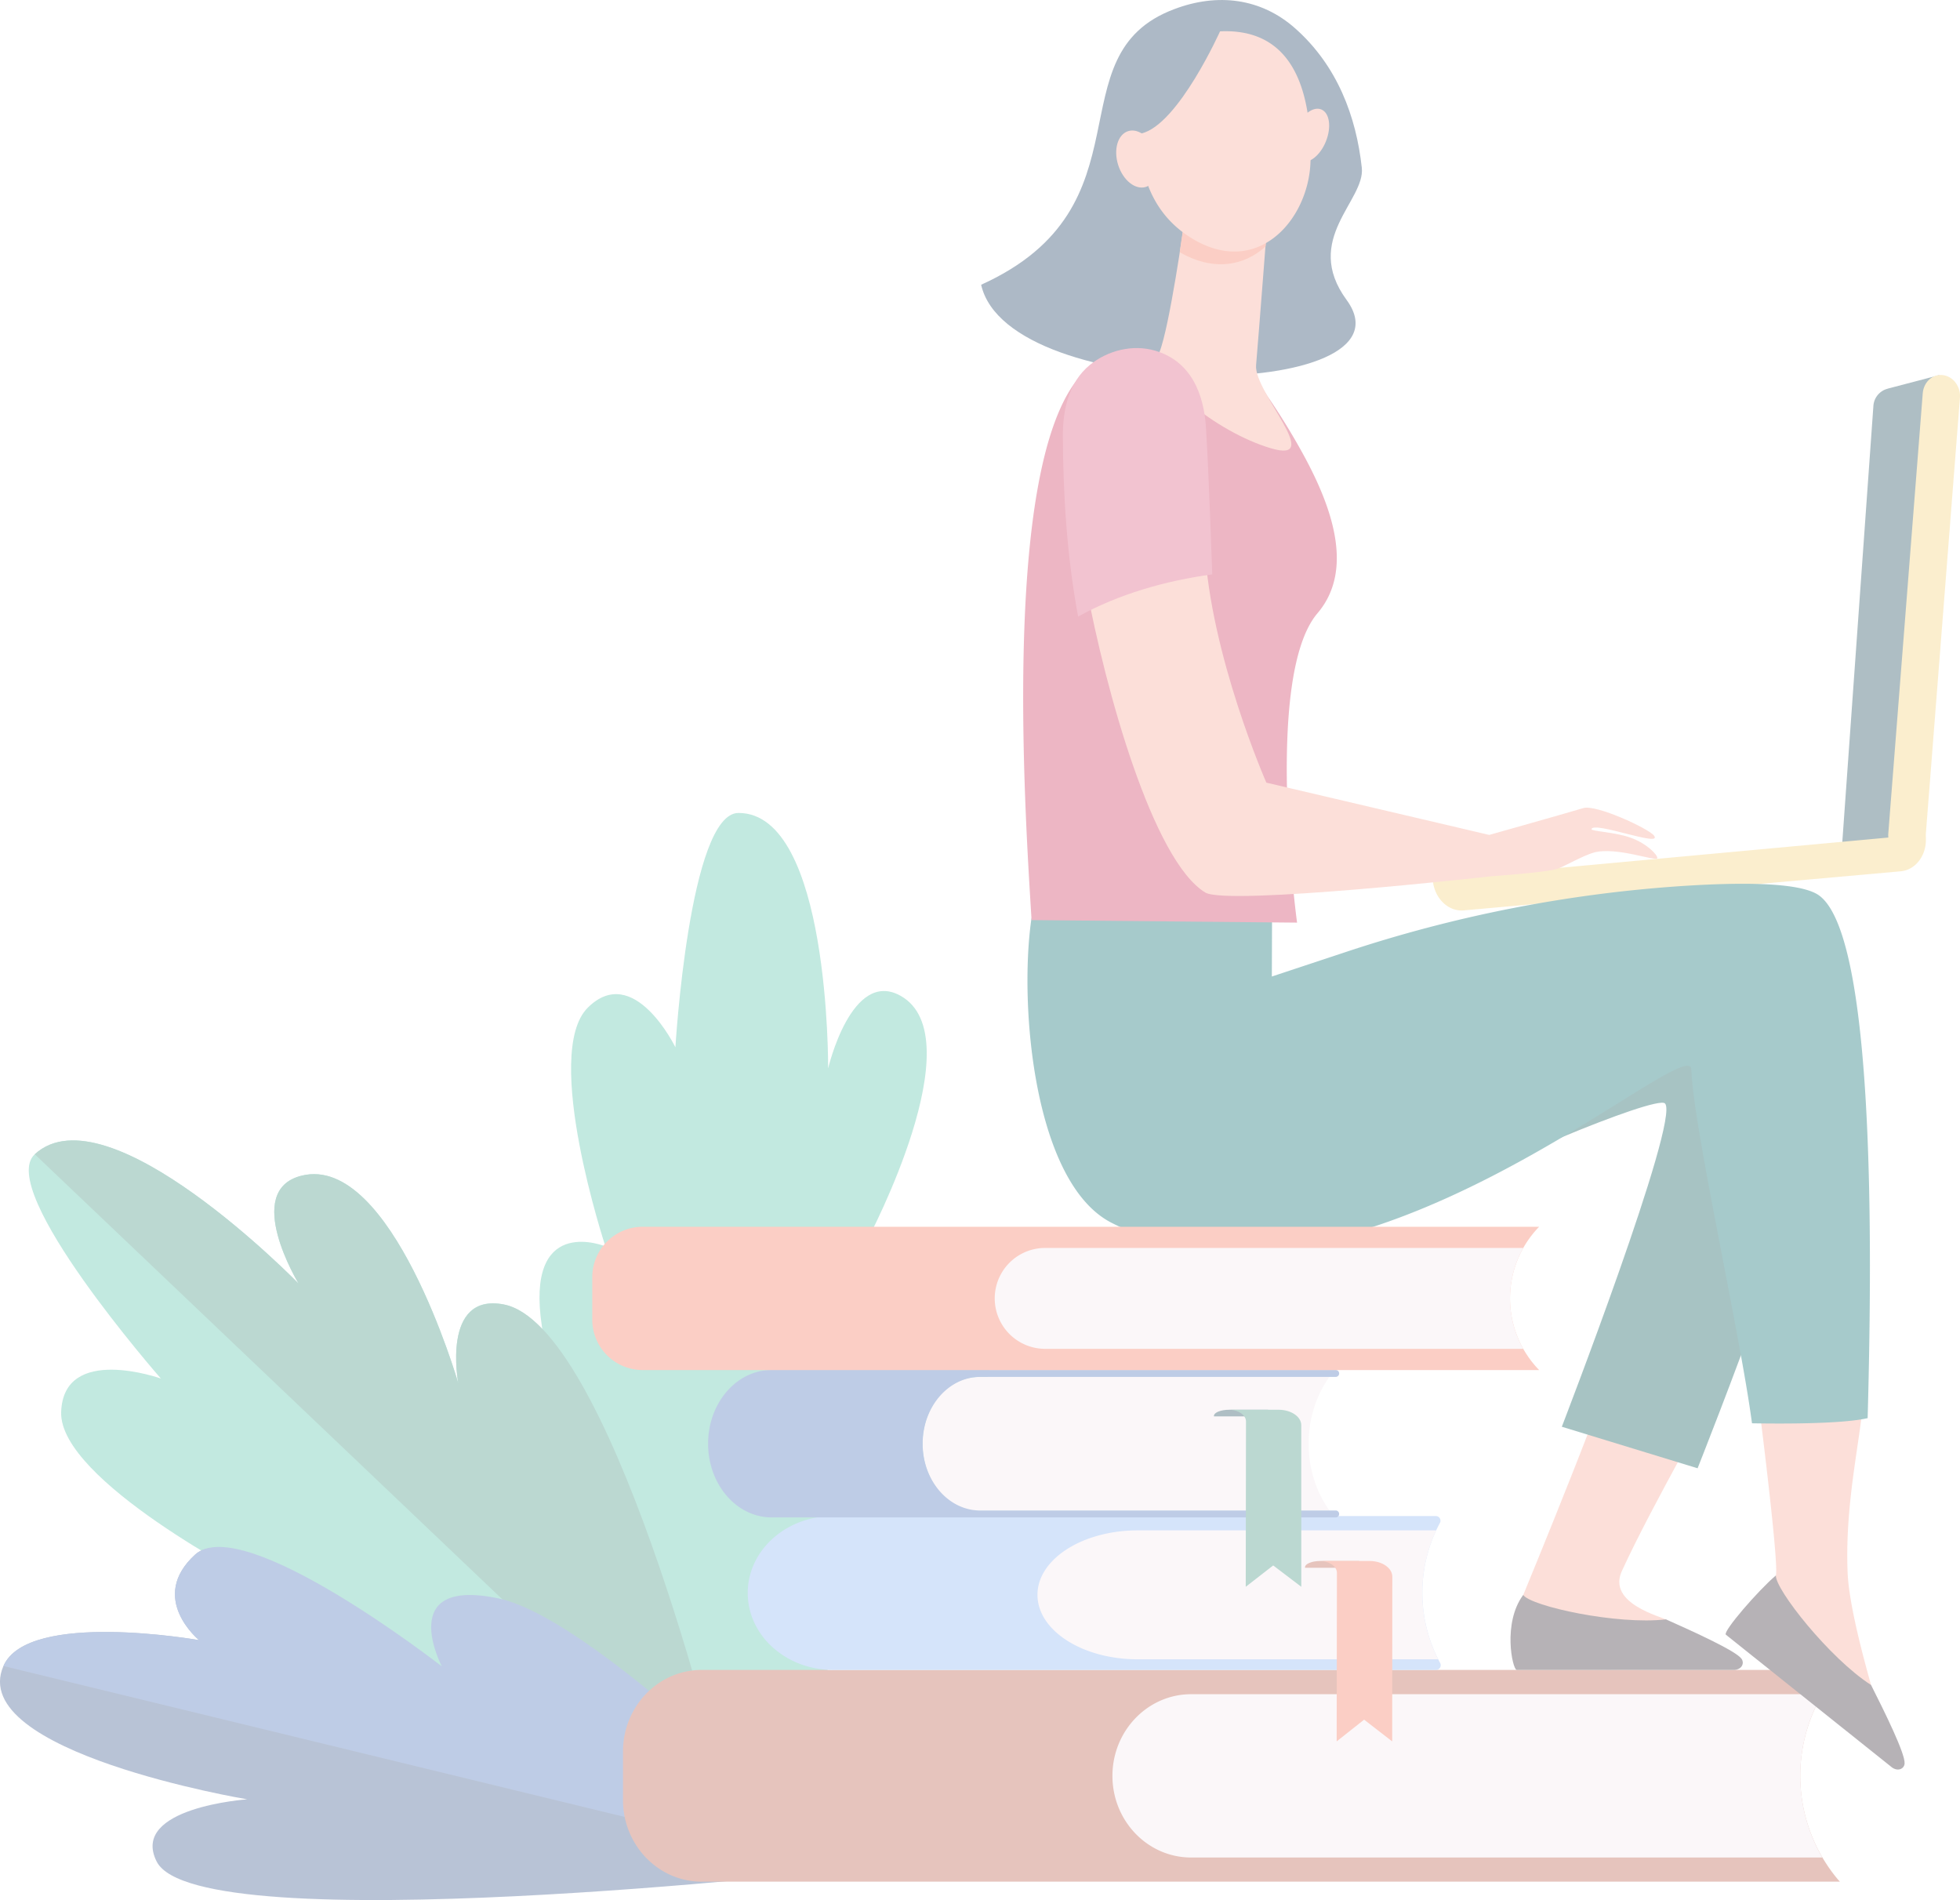 <svg xmlns="http://www.w3.org/2000/svg" viewBox="0 0 642.81 623.02"><defs><style>.cls-1{opacity:0.35;}.cls-2{fill:#50bfa5;}.cls-3{fill:#3c8f7c;}.cls-4{fill:#355389;}.cls-5{fill:#466eb6;}.cls-6{fill:#b75742;}.cls-7{fill:#f3e8ee;}.cls-8{fill:#86b1f2;}.cls-9{fill:#f47458;}.cls-10{fill:#184655;}.cls-11{fill:#f4cf73;}.cls-12{fill:#f7a491;}.cls-13{fill:#2d232e;}.cls-14{fill:#025454;}.cls-15{fill:#01676b;}.cls-16{fill:#13375b;}.cls-17{fill:#ca2e55;}.cls-18{fill:#db5279;}</style></defs><title>soft-skills-image</title><g id="Calque_2" data-name="Calque 2"><g id="Calque_1-2" data-name="Calque 1"><g class="cls-1"><path class="cls-2" d="M225.29,615.36s-44.41-150.54-48-183.75,21.27-22.91,21.27-22.91-20.89-63.27-5.78-78.29,28.73,13,28.73,13,4.57-76.81,20.68-76.84c30-.05,29.41,83.77,29.41,83.77s7.66-32.82,23.75-23.82c24.23,13.57-10.52,79.33-10.52,79.33s30.88,0,41.71,15.59C346,449.34,225.29,615.36,225.29,615.36Z"/><path class="cls-2" d="M239.84,595.43S111.78,574,83.92,551.33s-.28-32.92-.28-32.92-64.32-33-63.58-55.39,32.7-11,32.7-11-54.19-61.8-41.36-73.53c23.9-21.86,86.53,42.39,86.53,42.39s-18.6-30.55,1-35.38c29.55-7.29,51.36,68,51.36,68s-5.54-29.75,14.85-25.79C201.68,434.82,239.84,595.43,239.84,595.43Z"/><path class="cls-3" d="M165.13,427.72C144.7,424,150.28,453.5,150.28,453.5s-21.81-75.33-51.36-68c-19.59,4.83-1,35.38-1,35.38S35.3,356.6,11.4,378.47l228,217C235.32,574.74,199.37,433.9,165.13,427.72Z"/><path class="cls-4" d="M276.24,613.09s-67.42-68.58-101.38-75.71-27.85,17-27.85,17-67.37-58.92-83-44.65,1.28,28.06,1.28,28.06-56.12-9.93-64.16,8.48C-11.21,574.59,81.08,590,81.08,590s-38.67,2.68-29.69,20.42C64.91,637.14,276.24,613.09,276.24,613.09Z"/><path class="cls-5" d="M1.14,546.29c8-18.41,64.13-8.47,64.13-8.47S48.38,524,64,509.76s80.89,36.63,80.89,36.63S129.49,517,163.45,524.11s112.79,89,112.79,89Z"/><path class="cls-6" d="M603.42,617H230.14c-14.25,0-25.82-12-25.82-26.77V574.34c0-14.79,11.56-26.77,25.82-26.77H603.42a52.89,52.89,0,0,0-.69,68.66Z"/><path class="cls-7" d="M597.66,555.53h-207c-14.25,0-25.82,12-25.82,26.78s11.55,26.77,25.82,26.77H597.67a53.12,53.12,0,0,1,0-53.55Z"/><path class="cls-8" d="M472.28,499.31a1.55,1.55,0,0,0-1.54-2.2H273.23c-15.48,0-28,11.28-28,25.23s12.55,25.23,28,25.23H470.82a1.56,1.56,0,0,0,1.4-.66,1.55,1.55,0,0,0,.27-.76,1.56,1.56,0,0,0-.14-.79,48.33,48.33,0,0,1-.08-46.05Z"/><path class="cls-7" d="M471,501.81H373.15c-18.17,0-32.9,9.46-32.9,21.14s14.73,21.14,32.9,21.14h98.53a48.24,48.24,0,0,1-.65-42.28Z"/><path class="cls-6" d="M445.76,511.85H433c-2.74,0-5,.92-5,2.05v.18h17.71Z"/><path class="cls-9" d="M456.63,517c0-2.85-3.33-5.15-7.43-5.15H432.82c3.12,0,5.64,1.75,5.64,3.91L438.38,571l9-7.12,9.21,7.13Z"/><path class="cls-7" d="M436,495.3H321c-10.19,0-18.45-9.8-18.45-21.9s8.26-21.9,18.45-21.9H436c-8.78,12.14-9.13,30-.82,42.56Z"/><path class="cls-5" d="M302.6,473.39c0-12.1,8.46-21.9,18.89-21.9H438.16a1.14,1.14,0,0,0,0-2.27H253.08c-11.51,0-20.85,10.82-20.85,24.17s9.33,24.17,20.85,24.17H438.16a1.14,1.14,0,0,0,0-2.27H321.49C311.06,495.3,302.6,485.49,302.6,473.39Z"/><path class="cls-10" d="M415.9,462.26H403.13c-2.74,0-5,.9-5,2v.18h17.71Z"/><path class="cls-3" d="M426.77,467.32c0-2.79-3.33-5.06-7.43-5.06H403c3.12,0,5.64,1.72,5.64,3.84l-.08,54.21,9-7,9.22,7Z"/><path class="cls-10" d="M619.08,127.44,636,123l-11.5,153.37-20.36.68,10.27-144a6.23,6.23,0,0,1,4.63-5.58Z"/><path class="cls-11" d="M626.06,280.72a5.48,5.48,0,0,1-1.19,0c-3.37-.4-5.87-3.75-5.57-7.49L630.59,129c.29-3.73,3.26-6.44,6.63-6s5.87,3.75,5.57,7.49L631.51,274.67A6.28,6.28,0,0,1,626.06,280.72Z"/><path class="cls-11" d="M469.92,288.4v.32c.54,5.87,5.08,10.26,10.15,9.8L623.35,285.7c5.08-.45,8.76-5.58,8.23-11.45a5,5,0,0,0-.09-.74Z"/><path class="cls-12" d="M569.69,443.31c-9.38,5.2-38.06-3.92-38.06-4.75-.41,7.84-32.11,84.55-32.11,84.55v23.6s65.32,3.11,64.38-2.66-4.45-2-17.48-12.92c-1.16-1-19.45-5.21-14.5-16C541.91,493.29,563.09,456.92,569.69,443.31Z"/><path class="cls-13" d="M497.4,547.57h71.5c2.58-.26,3.18-2.37,2.27-3.64-1.88-2.63-15.58-8.82-24.79-12.94-16,1.88-44.25-4.29-46.83-8C492.76,532.15,496,547.27,497.4,547.57Z"/><path class="cls-14" d="M481.71,388.23c-1-2.9,61.56-29.44,64.36-26.4,5,5.34-33.85,106-33.85,106l44.53,13.62s46.32-116.3,44.39-137.58-25.14-45.45-75.41-30S481.71,388.23,481.71,388.23Z"/><path class="cls-12" d="M611.18,456.54c-10.56-1.92-24.24-2.47-35.19-2.66,1.29,9.75,7.56,59.76,6.41,62.83A37.52,37.52,0,0,1,567.46,535S616,578.82,619,573.76s-2.17-4.38-5.34-21.07c-.28-1.48-7.3-24.78-7.72-37.35C605,491.35,610.81,469.85,611.18,456.54Z"/><path class="cls-15" d="M595.6,293c-6.77-3.62-24.34-3.74-43.7-2.49a443.66,443.66,0,0,0-110.78,21.74l-24,7.95.08-24.6s-76.34-12.77-79,6.14c-4,28.5,1,86.34,26.4,99.24,79,40.1,189.71-63.88,190.11-50.28.54,18.27,15.94,86.26,19.88,116,11,.19,29.77.18,37.93-1.69C614.13,406.68,614.88,303.24,595.6,293Z"/><path class="cls-13" d="M566,536l54.58,43.6c2.16,1.43,4,.19,4.06-1.37.21-3.22-6.45-16.7-11-25.72-13.6-8.72-31.54-31.47-31.21-35.92C576.68,521.45,565.06,534.86,566,536Z"/><path class="cls-16" d="M321.78,93.37c8.91,39.49,144.34,38.45,119.84,4.95-14.55-19.89,6.23-32.56,5-43.35-1.84-16.76-8-33.41-21.87-45.69C413.54-.66,399.24-2.37,385.11,3,345.06,18,378.62,67.65,321.78,93.37Z"/><path class="cls-17" d="M427.63,149.39a222.62,222.62,0,0,0-12.1-19.7c-6.18-11-22.14-16.54-22.14-16.54s-5.34.11-11.47.41a4.87,4.87,0,0,1-1.16,2c-2.3,1.73-15.51-.51-24,5.29C328.14,145.4,336,264.19,338.32,301.7l87.07.83s-11-80.75,6.72-101.47C444.39,186.62,436.47,165.67,427.63,149.39Z"/><path class="cls-12" d="M388.38,73s-4.79,34.18-8.13,42.49,18.41,26.07,36.45,31.47-5.52-18.35-4.75-27.22,4-50.92,4-50.92Z"/><path class="cls-9" d="M415.06,80.83,416,68.77,388.38,73s-.7,4-1.47,9.7C398.1,89.15,408.16,87.1,415.06,80.83Z"/><path class="cls-12" d="M397,10.54a31.34,31.34,0,0,0-17.59,12.7c-6.71,10.24-11.32,40.38,10.79,54.49s39.32-5.87,39.61-25.26S426,7.13,397,10.54Z"/><path class="cls-12" d="M434.85,46.36c1.89-4.69,1.2-9.38-1.53-10.48s-6.47,1.81-8.36,6.5-1.2,9.38,1.53,10.48S433,51,434.85,46.36Z"/><path class="cls-16" d="M400.3,9.91s-13.86,31.07-26,33.86-12,18.41-12,18.41.27-36.13,11.69-44.42S400.3,9.91,400.3,9.91Z"/><path class="cls-12" d="M375.81,61.29c3.41-1.08,4.88-6.05,3.28-11.1S373.42,41.93,370,43s-4.88,6.05-3.28,11.1S372.4,62.38,375.81,61.29Z"/><path class="cls-12" d="M534.83,274.7c-5.22-1.89-13-2.12-12.87-2.81.52-2.79,23.6,6.16,20.49,2.09-1.73-2.27-19-10.3-23.21-9s-30.82,8.79-30.82,8.79l-73.1-17.14s-18.46-41.93-20.25-77.92c-15.26,2.06-25.63,5.83-38.89,13.19,6.39,34.44,21.93,90.29,39.11,100.76,7.25,4.38,93.5-5.29,93.5-5.29s19-1.34,22.12-2.53c2.38-.91,8.42-4.32,11.72-5.26,7.5-2.13,20.87,3.21,20.91,1.74C543.56,280.27,540.17,276.63,534.83,274.7Z"/><path class="cls-18" d="M395.52,140.22c-.7-11.09-4.9-21.79-16.7-25.24-7.31-2.14-15.51-.1-21.38,4.68-6.95,5.68-8.91,14.78-8.86,23.4.07,19.59,1.41,39.85,5,59.12,13.25-7.36,28.73-11.78,44-13.84C397.57,188.24,396.45,154.87,395.52,140.22Z"/><path class="cls-9" d="M504.78,402.26h-294a16.54,16.54,0,0,0-16.54,16.54V432.7a16.54,16.54,0,0,0,16.54,16.54h294l-.15-.16a33.67,33.67,0,0,1,.15-46.82Z"/><path class="cls-7" d="M499.58,409.21H342.37a16.54,16.54,0,0,0,0,33.07h157.2a33.72,33.72,0,0,1,0-33.07Z"/></g></g></g></svg>